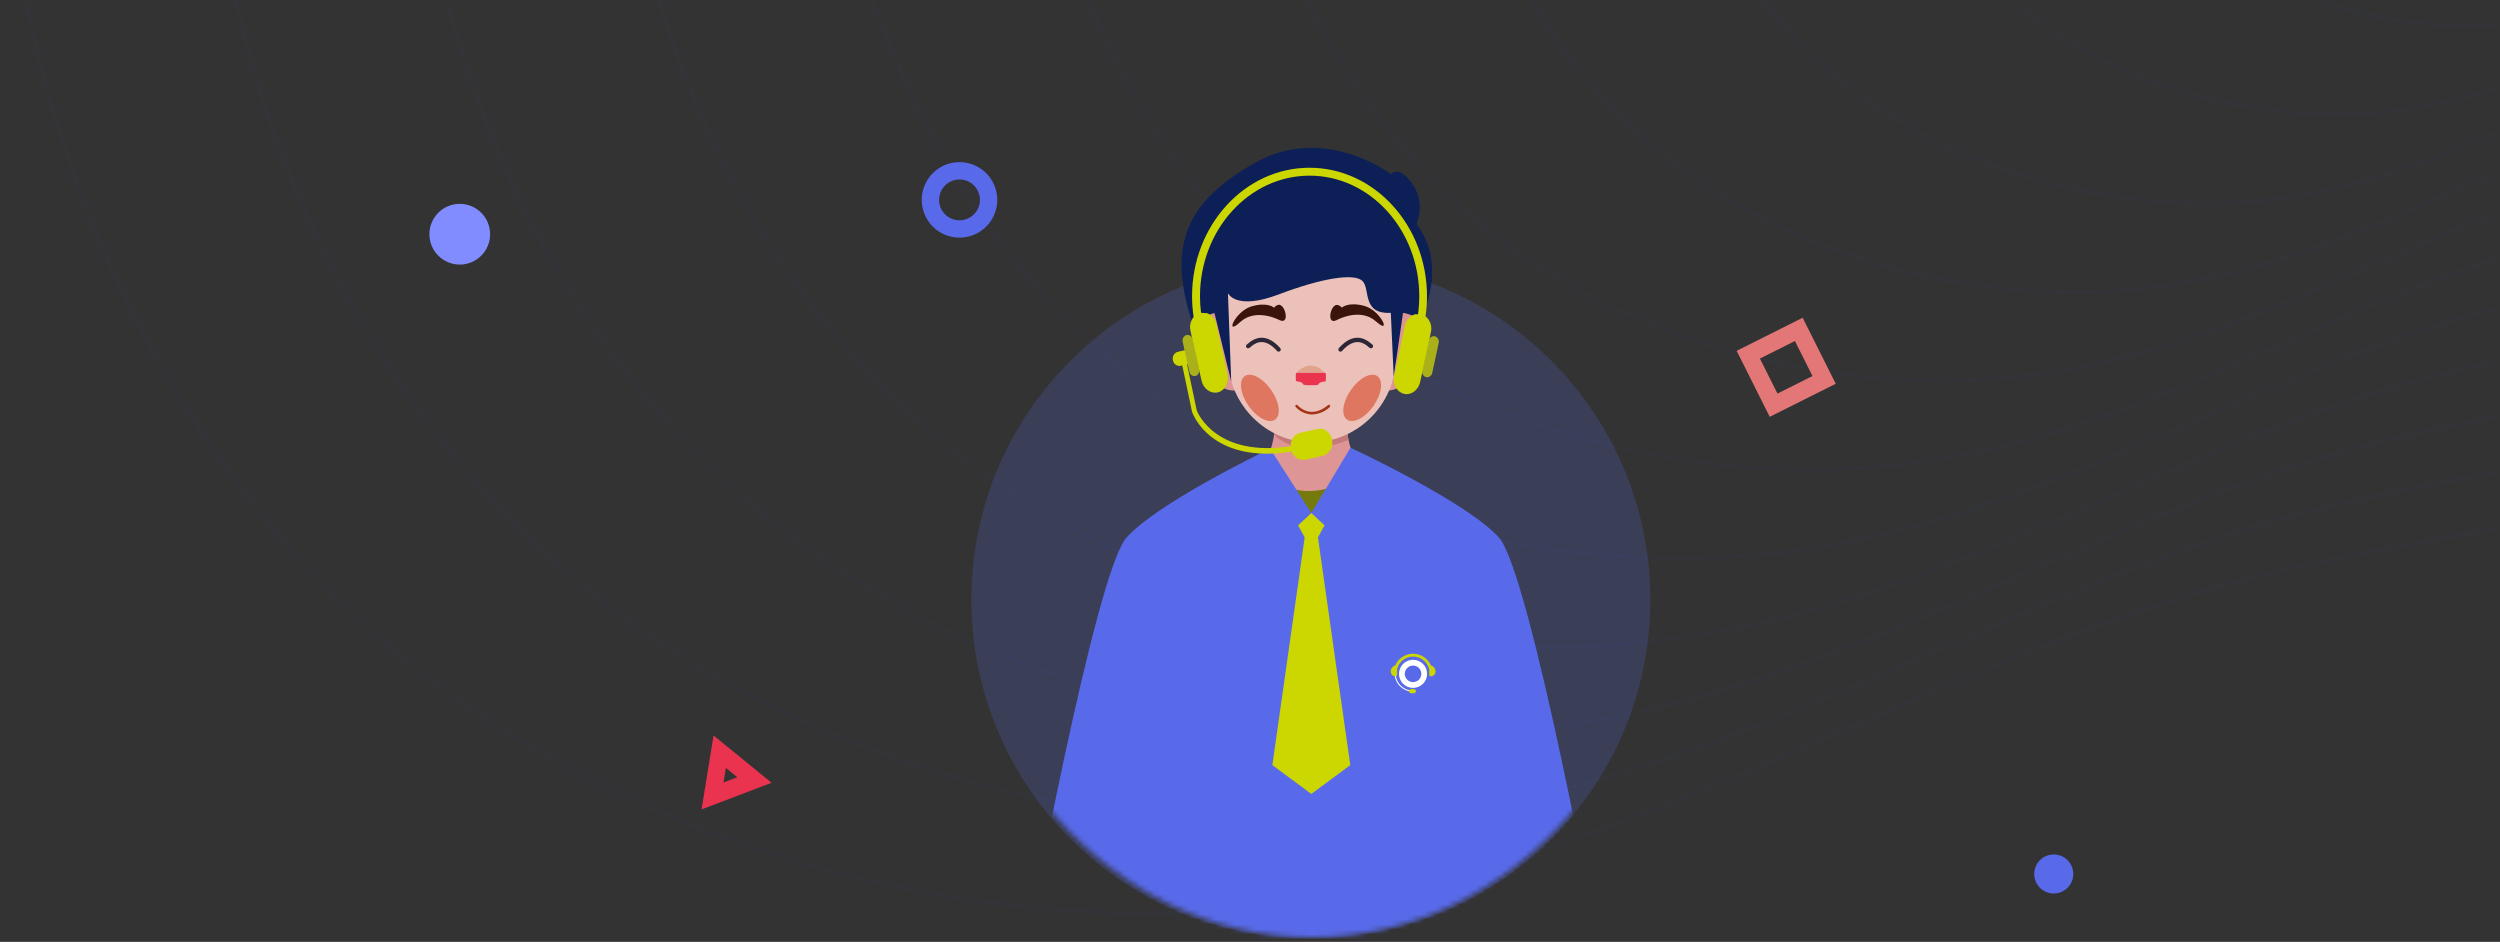 <svg width="499" height="188" viewBox="0 0 499 188" fill="none" xmlns="http://www.w3.org/2000/svg">
<rect x="0" y="0" width="499" height="188" fill="#333333" stroke="none"/>
<g clip-path="url(#clip0_5_373)">
<g opacity="0.1">
<path d="M565.373 -357.189C629.006 -337.85 690.913 -296.803 722.721 -241.152C754.53 -185.501 756.256 -114.847 733.901 -54.86C711.546 4.742 665.115 53.683 610.517 77.757C556.346 102.224 494.435 101.832 436.825 118.791C379.218 136.168 325.908 171.329 263.137 179.975C200.366 189.052 128.142 171.289 78.7 129.85C29.259 88.019 2.173 22.106 0.456 -41.831C-0.833 -105.769 22.812 -168.13 64.082 -212.336C104.925 -256.149 162.965 -281.8 216.709 -305.508C270.454 -329.217 319.888 -350.871 377.465 -362.702C435.533 -374.555 501.339 -376.53 565.373 -357.189Z" stroke="url(#paint0_linear_5_373)" stroke-width="0.866" stroke-miterlimit="10"/>
<path d="M41.386 -45.216C40.176 -105.07 62.314 -163.435 100.947 -204.827C139.175 -245.834 193.499 -269.849 243.802 -292.015C294.106 -314.181 340.389 -334.484 394.315 -345.571C448.645 -356.65 510.223 -358.499 570.169 -340.397C629.729 -322.294 687.677 -283.868 717.454 -231.781C747.236 -179.695 748.844 -113.563 727.923 -57.406C706.994 -1.622 663.531 44.192 612.422 66.724C561.714 89.635 503.759 89.263 449.847 105.151C395.923 121.404 346.018 154.284 287.268 162.411C228.51 170.91 160.907 154.284 114.624 115.466C68.348 76.334 42.994 14.638 41.386 -45.216Z" stroke="url(#paint1_linear_5_373)" stroke-width="0.866" stroke-miterlimit="10"/>
<path d="M82.315 -48.595C81.192 -104.352 101.817 -158.739 137.805 -197.286C173.425 -235.492 224.011 -257.865 270.903 -278.521C317.795 -299.177 360.883 -318.098 411.128 -328.399C461.741 -338.727 519.068 -340.443 574.969 -323.578C630.46 -306.739 684.444 -270.926 712.187 -222.378C739.935 -173.83 741.433 -112.24 721.942 -59.92C702.446 -7.98 661.951 34.702 614.351 55.698C567.095 77.039 513.107 76.693 462.866 91.523C412.626 106.673 366.135 137.305 311.398 144.88C256.653 152.794 193.673 137.305 150.577 101.167C107.438 64.649 83.815 7.163 82.315 -48.595Z" stroke="url(#paint2_linear_5_373)" stroke-width="0.866" stroke-miterlimit="10"/>
<path d="M123.245 -51.973C122.209 -103.647 141.312 -154.037 174.679 -189.764C207.69 -225.164 254.589 -245.9 298.018 -265.034C341.447 -284.167 381.399 -301.718 427.956 -311.281C474.842 -320.851 527.998 -322.447 579.765 -306.838C631.199 -291.21 681.183 -258.037 706.925 -213.067C732.662 -168.096 734.022 -110.983 715.956 -62.501C697.889 -14.338 660.372 25.212 616.247 44.665C572.472 64.443 522.443 64.124 475.885 77.837C429.332 91.87 386.252 120.261 335.528 127.277C284.819 134.592 226.431 120.261 186.479 86.769C146.528 52.951 124.643 -0.306 123.245 -51.973Z" stroke="url(#paint3_linear_5_373)" stroke-width="0.866" stroke-miterlimit="10"/>
<path d="M164.182 -55.358C163.218 -102.936 180.843 -149.342 211.53 -182.236C241.919 -214.823 285.109 -233.93 325.104 -251.553C365.099 -269.177 401.892 -285.331 444.755 -294.116C487.946 -302.928 536.895 -304.391 584.569 -290C631.918 -275.608 678.02 -245.063 701.662 -203.65C725.308 -162.238 726.636 -109.692 709.974 -65.048C693.313 -20.696 658.784 15.709 618.152 33.665C577.848 51.847 531.766 51.555 488.9 64.183C446.038 77.105 406.36 103.248 359.651 109.706C312.948 116.463 259.196 103.248 222.439 72.404C185.61 41.273 165.457 -7.774 164.182 -55.358Z" stroke="url(#paint4_linear_5_373)" stroke-width="0.866" stroke-miterlimit="10"/>
<path d="M205.111 -58.737C204.235 -102.231 220.324 -144.647 248.388 -174.714C276.169 -204.515 315.65 -221.965 352.204 -238.073C388.758 -254.18 422.38 -268.931 461.571 -276.998C501.05 -285.052 545.792 -286.395 589.364 -273.241C632.64 -260.086 674.751 -232.161 696.391 -194.313C718.027 -156.465 719.201 -108.402 703.997 -67.595C688.785 -27.027 657.204 6.225 620.064 22.605C583.22 39.231 541.102 38.985 501.927 50.537C462.736 62.355 426.478 86.243 383.782 92.149C341.092 98.314 291.983 86.203 258.334 58.045C224.699 29.588 206.278 -15.249 205.111 -58.737Z" stroke="url(#paint5_linear_5_373)" stroke-width="0.866" stroke-miterlimit="10"/>
<path d="M246.041 -62.102C245.244 -101.506 259.805 -139.912 285.246 -167.179C310.42 -194.18 346.185 -209.988 379.298 -224.579C412.411 -239.17 442.887 -252.551 478.383 -259.826C514.146 -267.142 554.685 -268.339 594.16 -256.421C633.367 -244.53 671.519 -219.239 691.136 -184.942C710.754 -150.646 711.806 -107.132 698.028 -70.142C684.261 -33.418 655.633 -3.258 621.965 11.579C588.581 26.655 550.434 26.416 514.93 36.85C479.435 47.551 446.583 69.198 407.899 74.552C369.221 80.145 324.713 69.232 294.244 43.661C263.789 17.903 247.07 -22.718 246.041 -62.102Z" stroke="url(#paint6_linear_5_373)" stroke-width="0.866" stroke-miterlimit="10"/>
<path d="M286.971 -65.5C286.246 -100.808 299.285 -135.25 322.112 -159.664C344.663 -183.859 376.74 -198.024 406.397 -211.072C436.057 -224.12 463.382 -236.138 495.199 -242.675C527.254 -249.219 563.582 -250.31 598.956 -239.629C634.098 -228.949 668.29 -206.277 685.886 -175.545C703.481 -144.814 704.411 -105.789 692.058 -72.656C679.742 -39.743 654.069 -12.716 623.918 0.579C594.002 14.092 559.81 13.88 527.994 23.25C496.177 32.84 466.736 52.239 432.073 57.034C397.408 62.049 357.514 52.239 330.211 29.355C302.85 6.211 287.92 -30.18 286.971 -65.5Z" stroke="url(#paint7_linear_5_373)" stroke-width="0.866" stroke-miterlimit="10"/>
<path d="M327.9 -68.879C327.27 -100.102 338.817 -130.555 358.97 -152.136C378.914 -173.53 407.254 -186.053 433.499 -197.625C459.744 -209.197 483.881 -219.784 512.01 -225.557C540.359 -231.336 572.471 -232.3 603.752 -222.857C634.821 -213.413 665.058 -193.368 680.59 -166.195C696.123 -139.021 696.931 -104.532 686.068 -75.243C675.157 -46.141 652.481 -22.239 625.818 -10.481C599.37 1.49 569.138 1.27 541.008 9.563C512.851 18.043 486.853 35.194 456.174 39.431C425.523 43.866 390.251 35.194 366.106 14.957C341.968 -5.473 328.74 -37.655 327.9 -68.879Z" stroke="url(#paint8_linear_5_373)" stroke-width="0.866" stroke-miterlimit="10"/>
<path d="M368.83 -72.264C368.287 -99.391 378.32 -125.853 395.829 -144.614C413.162 -163.202 437.795 -174.089 460.6 -184.138C483.402 -194.186 504.384 -203.424 528.826 -208.425C553.455 -213.446 581.365 -214.284 608.556 -206.077C635.552 -197.871 661.821 -180.453 675.324 -156.864C688.826 -133.275 689.553 -103.275 680.071 -77.817C670.581 -52.545 650.873 -31.756 627.707 -21.541C604.722 -11.153 578.449 -11.326 554.007 -4.123C529.557 3.246 506.918 18.156 480.303 21.814C453.665 25.664 423.018 18.129 402.066 0.532C381.087 -17.158 369.561 -45.13 368.83 -72.264Z" stroke="url(#paint9_linear_5_373)" stroke-width="0.866" stroke-miterlimit="10"/>
<path d="M409.759 -75.642C409.296 -98.686 417.824 -121.158 432.695 -137.086C447.415 -152.881 468.328 -162.125 487.698 -170.658C507.072 -179.19 524.883 -187.017 545.654 -191.274C566.567 -195.543 590.27 -196.255 613.356 -189.279C636.283 -182.309 658.597 -167.512 670.065 -147.461C681.532 -127.41 682.146 -101.945 674.093 -80.324C666.036 -58.843 649.302 -41.206 629.627 -32.528C610.066 -23.709 587.793 -23.882 567.03 -17.737C546.267 -11.479 527.055 1.184 504.433 4.309C481.818 7.581 455.788 1.184 437.97 -13.753C420.139 -28.85 410.38 -52.599 409.759 -75.642Z" stroke="url(#paint10_linear_5_373)" stroke-width="0.866" stroke-miterlimit="10"/>
</g>
</g>
<ellipse cx="261.65" cy="119.716" rx="67.768" ry="67.582" fill="#586AEA" fill-opacity="0.2"/>
<mask id="mask0_5_373" style="mask-type:alpha" maskUnits="userSpaceOnUse" x="189" y="22" width="146" height="165">
<ellipse cx="261.886" cy="104.755" rx="72.289" ry="82.245" fill="#370F4F"/>
</mask>
<g mask="url(#mask0_5_373)">
<path d="M249.573 67.99C251.34 72.1 250.552 76.42 247.811 77.633C245.07 78.845 241.425 76.507 239.658 72.397C237.891 68.288 238.678 63.968 241.419 62.75C244.16 61.531 247.811 63.881 249.573 67.99Z" fill="#DE9595"/>
<path d="M283.487 72.408C285.253 68.298 284.464 63.979 281.725 62.761C278.985 61.544 275.333 63.888 273.567 67.997C271.802 72.107 272.59 76.426 275.33 77.644C278.069 78.862 281.721 76.517 283.487 72.408Z" fill="#DE9595"/>
<path d="M268.792 83.393H254.502C254.747 91.552 249.988 95.845 249.988 95.845L261.65 121.394L273.311 95.845C273.311 95.845 268.553 91.552 268.792 83.393Z" fill="#DE9595"/>
<path d="M268.792 83.393H254.502C254.537 84.503 254.475 85.614 254.315 86.712C254.315 86.712 258.472 92.077 269.165 87.795C268.871 86.347 268.746 84.87 268.792 83.393Z" fill="#C67979"/>
<path d="M262.166 88.287C265.183 88.225 268.127 87.328 270.682 85.694C271.129 85.415 271.563 85.113 271.98 84.79C272.369 84.492 272.731 84.173 273.093 83.848C274.878 82.213 276.297 80.206 277.253 77.964C278.209 75.722 278.68 73.298 278.633 70.854L278.277 49.339L244.639 50.005L245.049 71.509C245.119 75.23 246.387 78.825 248.658 81.742C249.284 82.551 249.981 83.301 250.739 83.983C253.887 86.838 257.976 88.384 262.193 88.314L262.166 88.287Z" fill="#ECC1BA"/>
<path d="M245.752 76.16L245.097 58.516C245.097 58.516 246.614 62.035 255.247 58.76C263.88 55.484 270.181 54.515 271.89 56.031C273.598 57.547 271.698 62.75 277.606 62.441L278.186 75.213L280.044 62.441C280.044 62.441 282.678 62.858 283.328 64.114C283.328 64.114 289.411 53.551 282.737 44.71C282.737 44.71 284.653 40.552 281.869 36.66C279.086 32.767 277.697 34.803 277.697 34.803C277.697 34.803 264.439 24.63 250.515 32.491C236.592 40.352 232.313 49.339 238.806 66.718C238.806 66.718 240.238 62.712 242.404 62.468L245.752 76.16Z" fill="#0C1F56"/>
<path d="M266.727 63.93C266.727 63.93 271.422 61.272 274.652 64.163C277.883 67.054 275.589 61.943 272.332 61.06C269.075 60.178 267.834 61.401 267.834 61.401C267.601 61.126 267.285 60.935 266.935 60.86C265.578 60.676 264.678 64.877 266.727 63.93Z" fill="#3A140A"/>
<path d="M255.444 63.919C255.444 63.919 250.701 61.353 247.529 64.298C244.357 67.243 246.545 62.1 249.791 61.158C253.038 60.216 254.289 61.412 254.289 61.412C254.517 61.125 254.831 60.922 255.183 60.833C256.535 60.644 257.519 64.834 255.444 63.919Z" fill="#3A140A"/>
<path d="M248.956 69.484C248.882 69.451 248.82 69.396 248.776 69.327C248.732 69.257 248.708 69.177 248.708 69.095C248.708 69.012 248.732 68.932 248.776 68.863C248.82 68.793 248.882 68.739 248.956 68.705L249.03 68.635C251.692 66.263 254.028 67.779 255.529 69.468C255.566 69.51 255.595 69.56 255.614 69.614C255.632 69.667 255.641 69.724 255.638 69.781C255.635 69.838 255.621 69.893 255.597 69.945C255.572 69.996 255.539 70.042 255.497 70.08C255.455 70.118 255.407 70.147 255.354 70.166C255.301 70.185 255.246 70.194 255.19 70.191C255.134 70.188 255.079 70.173 255.029 70.149C254.978 70.124 254.933 70.09 254.896 70.047C252.171 66.978 250.233 68.716 249.573 69.29C249.516 69.36 249.444 69.417 249.363 69.457C249.283 69.497 249.195 69.519 249.105 69.522C249.053 69.521 249.002 69.508 248.956 69.484Z" fill="#2C2636"/>
<path d="M273.822 69.484C273.896 69.451 273.958 69.396 274.002 69.327C274.046 69.257 274.069 69.177 274.069 69.095C274.069 69.012 274.046 68.932 274.002 68.863C273.958 68.793 273.896 68.739 273.822 68.705L273.747 68.635C271.086 66.263 268.744 67.779 267.243 69.468C267.206 69.51 267.177 69.56 267.158 69.614C267.14 69.667 267.132 69.724 267.135 69.781C267.138 69.838 267.152 69.893 267.176 69.945C267.2 69.996 267.234 70.042 267.275 70.08C267.317 70.119 267.365 70.149 267.418 70.168C267.471 70.187 267.527 70.196 267.583 70.193C267.639 70.19 267.694 70.175 267.744 70.15C267.795 70.126 267.84 70.091 267.877 70.047C270.607 66.978 272.544 68.716 273.199 69.29C273.257 69.36 273.328 69.417 273.409 69.457C273.49 69.497 273.578 69.519 273.667 69.522C273.721 69.522 273.774 69.509 273.822 69.484Z" fill="#2C2636"/>
<path d="M248.424 75.088C247.189 75.987 247.551 78.65 249.233 81.043C250.914 83.436 253.278 84.627 254.512 83.751C255.747 82.873 255.385 80.183 253.703 77.795C252.021 75.407 249.658 74.184 248.424 75.088Z" fill="#DF7660"/>
<path d="M274.94 75.088C276.175 75.987 275.813 78.65 274.131 81.043C272.449 83.436 270.086 84.627 268.851 83.751C267.616 82.873 267.978 80.183 269.66 77.795C271.342 75.407 273.705 74.184 274.94 75.088Z" fill="#DF7660"/>
<path d="M264.268 74.368H264.119H261.884H261.41H259.175H259.031C258.818 74.368 258.642 74.498 258.642 74.655V75.862C258.642 76.025 258.813 76.155 259.026 76.155H259.169C259.169 76.155 259.973 76.268 260.09 76.669C260.09 76.669 260.09 76.88 260.968 76.885H262.31C263.209 76.885 263.193 76.685 263.193 76.685C263.316 76.285 264.119 76.187 264.119 76.187H264.268C264.476 76.187 264.651 76.063 264.651 75.9V74.693C264.648 74.646 264.635 74.6 264.614 74.557C264.593 74.515 264.564 74.478 264.528 74.447C264.492 74.417 264.451 74.394 264.406 74.381C264.361 74.367 264.315 74.363 264.268 74.368Z" fill="#EA344F"/>
<path d="M258.813 74.357C258.813 74.357 261.559 71.212 264.401 74.406L258.813 74.357Z" fill="#E0A38B"/>
<path d="M265.455 80.886C265.434 80.859 265.407 80.837 265.377 80.82C265.347 80.804 265.313 80.793 265.279 80.79C265.245 80.787 265.211 80.79 265.178 80.8C265.145 80.81 265.115 80.826 265.088 80.849C261.527 83.826 259.106 81.005 259.005 80.881C258.959 80.828 258.895 80.795 258.826 80.79C258.758 80.785 258.69 80.808 258.637 80.854C258.61 80.876 258.588 80.903 258.572 80.934C258.556 80.965 258.546 80.999 258.543 81.034C258.54 81.069 258.544 81.104 258.555 81.137C258.565 81.17 258.583 81.201 258.605 81.228C259.029 81.689 259.54 82.06 260.106 82.318C260.673 82.577 261.284 82.718 261.905 82.733C263.211 82.681 264.456 82.159 265.418 81.26C265.445 81.238 265.467 81.211 265.483 81.18C265.499 81.149 265.509 81.116 265.513 81.081C265.516 81.046 265.513 81.011 265.503 80.978C265.493 80.945 265.477 80.913 265.455 80.886Z" fill="#A53416"/>
<path d="M256.024 96.744C256.024 96.744 260.282 99.613 267.158 96.744L265.503 143.932L256.615 135.974L256.024 96.744Z" fill="#757A0C"/>
<path d="M299.204 107.318C292.94 100.241 269.559 89.359 269.559 89.359L261.74 102.396L253.506 89.543C251.276 90.626 230.753 100.631 224.835 107.318C218.576 114.394 204.828 189.394 204.828 189.394H319.201C319.201 189.394 305.464 114.394 299.204 107.318Z" fill="#586AEA"/>
<path d="M224.313 189.393H230.908C230.908 189.393 233.037 126.775 232.137 125.005C231.238 123.235 224.313 189.393 224.313 189.393Z" fill="#586AEA"/>
<path d="M291.524 125.005C290.651 126.775 292.743 189.393 292.743 189.393H299.348C299.348 189.393 292.392 123.235 291.524 125.005Z" fill="#586AEA"/>
<path d="M255.247 106.7L253.506 89.549V108.909L258.398 106.078L260.415 107.258L259.095 104.87L255.247 106.7Z" fill="#586AEA"/>
<path d="M264.385 104.87L263.065 107.258L264.832 106.078L269.564 108.292V89.359L268.643 106.062L264.385 104.87Z" fill="#586AEA"/>
<path d="M276.324 128.4H287.059V138.475C287.059 138.475 282.269 143.932 276.324 138.957V128.4Z" fill="#586AEA"/>
<path d="M263.065 107.258L264.385 104.87L261.74 102.391L259.095 104.87L260.415 107.258L253.964 152.719L261.74 158.469L269.516 152.719L263.065 107.258Z" fill="#CCD600"/>
<path d="M235.027 70.243L236.656 69.847C236.825 69.817 236.999 69.821 237.167 69.859C237.335 69.897 237.494 69.968 237.635 70.069C237.776 70.169 237.896 70.297 237.988 70.445C238.08 70.593 238.143 70.758 238.173 70.93C238.278 71.277 238.245 71.652 238.081 71.974C237.916 72.296 237.634 72.54 237.294 72.652L236.932 72.738L238.875 81.942C239.115 82.554 242.883 91.341 257.621 89.061C257.576 88.475 257.732 87.892 258.063 87.41C258.394 86.928 258.879 86.578 259.436 86.419L263.001 85.613C264.274 85.32 265.556 86.279 265.86 87.751C266.035 88.411 265.95 89.114 265.623 89.71C265.295 90.307 264.752 90.75 264.109 90.945L260.527 91.763C259.96 91.863 259.378 91.754 258.883 91.457C258.389 91.159 258.015 90.692 257.828 90.139C241.861 92.683 238.135 82.754 237.96 82.278C237.949 82.253 237.94 82.228 237.933 82.202L235.98 72.939L235.644 73.02C235.301 73.081 234.949 73.002 234.663 72.799C234.378 72.596 234.183 72.286 234.122 71.937C234.027 71.59 234.069 71.22 234.237 70.903C234.406 70.587 234.689 70.35 235.027 70.243Z" fill="#CCD600"/>
<path d="M286.415 67.113C286.274 67.087 286.129 67.09 285.989 67.122C285.849 67.154 285.717 67.215 285.6 67.3C285.484 67.386 285.386 67.495 285.312 67.62C285.238 67.745 285.189 67.883 285.169 68.028L283.897 73.897C283.819 74.182 283.853 74.487 283.992 74.746C284.131 75.006 284.365 75.201 284.642 75.288C284.784 75.314 284.928 75.311 285.068 75.279C285.208 75.247 285.341 75.186 285.457 75.101C285.573 75.015 285.671 74.907 285.745 74.782C285.819 74.657 285.868 74.518 285.888 74.373L287.16 68.483C287.23 68.201 287.193 67.902 287.054 67.648C286.916 67.393 286.687 67.202 286.415 67.113Z" fill="#A9B01A"/>
<path d="M238.056 67.779C238.035 67.635 237.986 67.497 237.912 67.372C237.837 67.248 237.739 67.14 237.623 67.055C237.507 66.97 237.375 66.91 237.235 66.878C237.095 66.846 236.951 66.843 236.81 66.87C236.533 66.96 236.301 67.156 236.163 67.416C236.025 67.677 235.992 67.981 236.07 68.266L237.38 74.151C237.401 74.295 237.45 74.433 237.525 74.557C237.599 74.68 237.698 74.788 237.814 74.872C237.93 74.956 238.062 75.016 238.201 75.048C238.341 75.079 238.485 75.082 238.625 75.055C238.902 74.966 239.134 74.77 239.272 74.509C239.41 74.249 239.443 73.944 239.365 73.659L238.056 67.779Z" fill="#A9B01A"/>
<path d="M284.536 63.134C284.728 61.815 284.826 60.483 284.829 59.149C284.829 44.997 274.312 33.482 261.378 33.482C248.445 33.482 237.933 44.997 237.933 59.149C237.935 60.529 238.04 61.906 238.247 63.269C237.94 63.657 237.725 64.111 237.618 64.596C237.511 65.081 237.515 65.585 237.63 66.068L239.822 75.949C240.19 77.606 241.648 78.656 243.08 78.315C244.511 77.974 245.374 76.333 245.006 74.677L242.814 64.791C242.717 64.294 242.503 63.829 242.191 63.434C241.878 63.04 241.477 62.729 241.02 62.528L239.727 62.43C239.59 61.338 239.521 60.239 239.519 59.139C239.519 45.863 249.334 35.062 261.399 35.062C273.465 35.062 283.285 45.89 283.285 59.139C283.283 60.339 283.2 61.539 283.035 62.728H282.418C281.908 62.903 281.454 63.212 281.1 63.624C280.747 64.036 280.507 64.535 280.406 65.072L278.277 74.98C277.92 76.636 278.809 78.261 280.225 78.607C281.64 78.954 283.109 77.882 283.471 76.225L285.6 66.328C285.742 65.748 285.717 65.139 285.528 64.572C285.34 64.006 284.995 63.507 284.536 63.134Z" fill="#CCD600"/>
<g clip-path="url(#clip1_5_373)">
<path d="M282.046 131.694C280.496 131.694 279.241 132.95 279.241 134.5C279.241 136.049 280.496 137.305 282.046 137.305C283.595 137.305 284.851 136.049 284.851 134.5C284.851 132.95 283.595 131.694 282.046 131.694ZM282.046 136.15C281.134 136.15 280.396 135.411 280.396 134.5C280.396 133.588 281.134 132.849 282.046 132.849C282.957 132.849 283.696 133.588 283.696 134.5C283.696 135.411 282.957 136.15 282.046 136.15Z" fill="white"/>
<path d="M278.565 134.362C278.565 134.325 278.566 134.289 278.567 134.253H278.358C278.357 134.289 278.355 134.325 278.355 134.362C278.355 136.385 279.99 138.034 282.008 138.058L282.007 137.849C280.104 137.824 278.565 136.269 278.565 134.362Z" fill="white"/>
<path d="M282.213 137.542H281.657C281.426 137.542 281.239 137.729 281.239 137.96C281.239 138.191 281.426 138.379 281.657 138.379H282.213C282.444 138.379 282.632 138.191 282.632 137.96C282.632 137.729 282.444 137.542 282.213 137.542Z" fill="#CCD600"/>
<path d="M285.612 132.816C285.014 131.443 283.644 130.48 282.052 130.48H282.052C280.458 130.48 279.085 131.446 278.489 132.824C277.972 132.982 277.595 133.464 277.595 134.034C277.595 134.568 278.028 135.002 278.563 135.002C278.727 135.002 278.86 134.868 278.86 134.704V133.514C279.236 132.102 280.524 131.059 282.052 131.058H282.053C283.623 131.058 284.94 132.16 285.274 133.631V134.705C285.274 134.869 285.407 135.002 285.571 135.002C286.106 135.002 286.539 134.569 286.539 134.034C286.538 133.453 286.146 132.964 285.612 132.816Z" fill="#CCD600"/>
</g>
</g>
<circle cx="191.518" cy="39.898" r="5.806" transform="rotate(10 191.518 39.898)" stroke="#586AEA" stroke-width="3.463"/>
<path d="M150.588 155.689L142.226 158.867L143.654 150.037L150.588 155.689Z" stroke="#EA344F" stroke-width="3.463"/>
<circle cx="91.768" cy="46.75" r="6.06" fill="#808CFF"/>
<circle cx="409.928" cy="174.447" r="3.896" fill="#586AEA"/>
<rect x="348.958" y="70.797" width="11.277" height="11.277" transform="rotate(-26.617 348.958 70.797)" stroke="#E37676" stroke-width="3.463"/>
<defs>
<linearGradient id="paint0_linear_5_373" x1="374.659" y1="-371.681" x2="374.659" y2="182.293" gradientUnits="userSpaceOnUse">
<stop stop-color="#586AEA" stop-opacity="0.1"/>
<stop offset="1" stop-color="#323C84" stop-opacity="0.6"/>
</linearGradient>
<linearGradient id="paint1_linear_5_373" x1="391.656" y1="-353.963" x2="391.656" y2="164.582" gradientUnits="userSpaceOnUse">
<stop stop-color="#586AEA" stop-opacity="0.1"/>
<stop offset="1" stop-color="#323C84" stop-opacity="0.6"/>
</linearGradient>
<linearGradient id="paint2_linear_5_373" x1="408.652" y1="-336.22" x2="408.652" y2="146.901" gradientUnits="userSpaceOnUse">
<stop stop-color="#586AEA" stop-opacity="0.1"/>
<stop offset="1" stop-color="#323C84" stop-opacity="0.6"/>
</linearGradient>
<linearGradient id="paint3_linear_5_373" x1="425.652" y1="-318.532" x2="425.652" y2="129.143" gradientUnits="userSpaceOnUse">
<stop stop-color="#586AEA" stop-opacity="0.1"/>
<stop offset="1" stop-color="#323C84" stop-opacity="0.6"/>
</linearGradient>
<linearGradient id="paint4_linear_5_373" x1="442.647" y1="-300.788" x2="442.647" y2="111.432" gradientUnits="userSpaceOnUse">
<stop stop-color="#586AEA" stop-opacity="0.1"/>
<stop offset="1" stop-color="#323C84" stop-opacity="0.6"/>
</linearGradient>
<linearGradient id="paint5_linear_5_373" x1="459.642" y1="-283.098" x2="459.642" y2="93.719" gradientUnits="userSpaceOnUse">
<stop stop-color="#586AEA" stop-opacity="0.1"/>
<stop offset="1" stop-color="#323C84" stop-opacity="0.6"/>
</linearGradient>
<linearGradient id="paint6_linear_5_373" x1="476.647" y1="-265.36" x2="476.647" y2="75.982" gradientUnits="userSpaceOnUse">
<stop stop-color="#586AEA" stop-opacity="0.1"/>
<stop offset="1" stop-color="#323C84" stop-opacity="0.6"/>
</linearGradient>
<linearGradient id="paint7_linear_5_373" x1="493.652" y1="-247.633" x2="493.652" y2="58.315" gradientUnits="userSpaceOnUse">
<stop stop-color="#586AEA" stop-opacity="0.1"/>
<stop offset="1" stop-color="#323C84" stop-opacity="0.6"/>
</linearGradient>
<linearGradient id="paint8_linear_5_373" x1="510.622" y1="-229.934" x2="510.622" y2="40.564" gradientUnits="userSpaceOnUse">
<stop stop-color="#586AEA" stop-opacity="0.1"/>
<stop offset="1" stop-color="#323C84" stop-opacity="0.6"/>
</linearGradient>
<linearGradient id="paint9_linear_5_373" x1="527.624" y1="-212.228" x2="527.624" y2="22.797" gradientUnits="userSpaceOnUse">
<stop stop-color="#586AEA" stop-opacity="0.1"/>
<stop offset="1" stop-color="#323C84" stop-opacity="0.6"/>
</linearGradient>
<linearGradient id="paint10_linear_5_373" x1="544.622" y1="-194.507" x2="544.622" y2="5.145" gradientUnits="userSpaceOnUse">
<stop stop-color="#586AEA" stop-opacity="0.1"/>
<stop offset="1" stop-color="#323C84" stop-opacity="0.6"/>
</linearGradient>
<clipPath id="clip0_5_373">
<rect width="498.667" height="182.671" fill="white"/>
</clipPath>
<clipPath id="clip1_5_373">
<rect width="8.944" height="7.898" fill="white" transform="translate(277.595 130.48)"/>
</clipPath>
</defs>
</svg>
